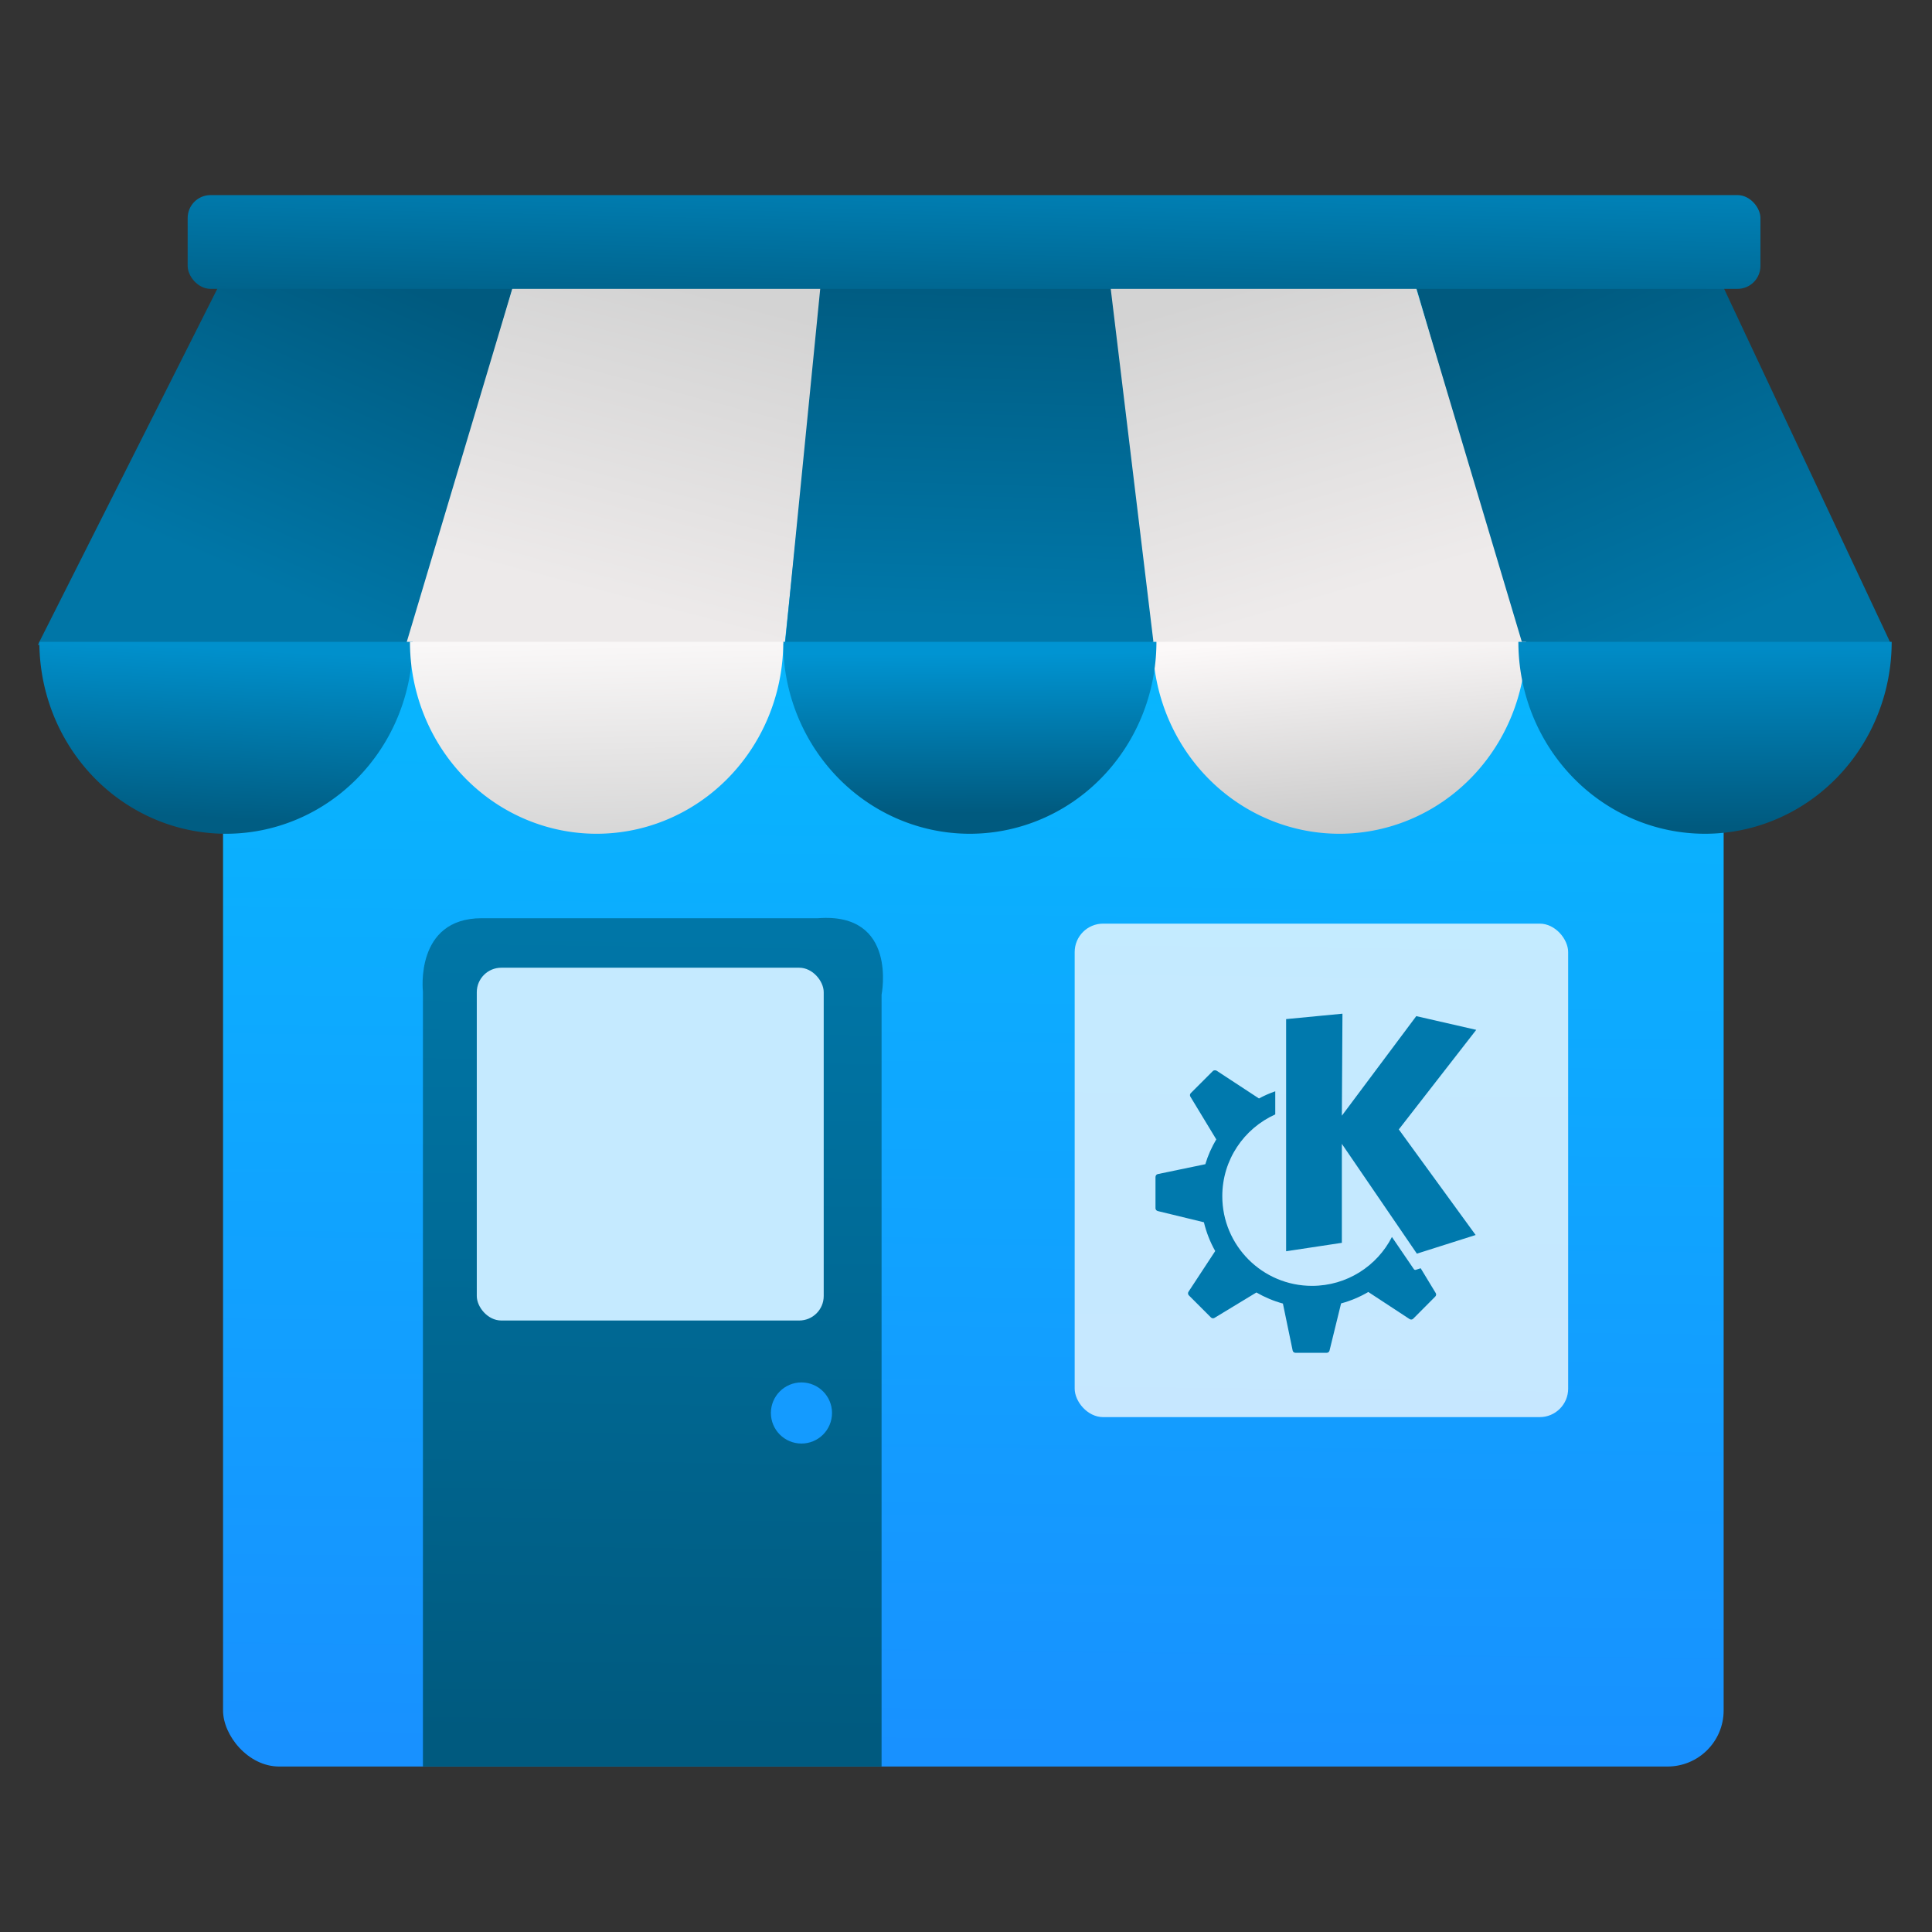 <?xml version="1.0" encoding="UTF-8" standalone="no"?>
<!-- Created with Inkscape (http://www.inkscape.org/) -->

<svg
   xmlns:dc="http://purl.org/dc/elements/1.1/"
   xmlns:cc="http://creativecommons.org/ns#"
   xmlns:rdf="http://www.w3.org/1999/02/22-rdf-syntax-ns#"
   xmlns:svg="http://www.w3.org/2000/svg"
   xmlns="http://www.w3.org/2000/svg"
   xmlns:xlink="http://www.w3.org/1999/xlink"
   xmlns:sodipodi="http://sodipodi.sourceforge.net/DTD/sodipodi-0.dtd"
   xmlns:inkscape="http://www.inkscape.org/namespaces/inkscape"
   width="48"
   height="48"
   id="svg5453"
   version="1.1"
   inkscape:version="0.91 r13725"
   sodipodi:docname="applications-other.svg">
  <rect width="100%" height="100%" fill="#333333" stroke="none"/>
  <defs
     id="defs5455">
    <linearGradient
       inkscape:collect="always"
       id="linearGradient5009">
      <stop
         style="stop-color:#005d83;stop-opacity:1"
         offset="0"
         id="stop5011" />
      <stop
         style="stop-color:#0090cc;stop-opacity:1"
         offset="1"
         id="stop5013" />
    </linearGradient>
    <linearGradient
       inkscape:collect="always"
       id="linearGradient5003">
      <stop
         style="stop-color:#005a7f;stop-opacity:1"
         offset="0"
         id="stop5005" />
      <stop
         style="stop-color:#0076a7;stop-opacity:1"
         offset="1"
         id="stop5007" />
    </linearGradient>
    <linearGradient
       id="linearGradient4989">
      <stop
         id="stop4991"
         style="stop-color:#d3d3d3;stop-opacity:1"
         offset="0" />
      <stop
         id="stop4993"
         style="stop-color:#faf8f8;stop-opacity:1"
         offset="1" />
    </linearGradient>
    <linearGradient
       id="linearGradient4983">
      <stop
         id="stop4985"
         style="stop-color:#d3d3d3;stop-opacity:1"
         offset="0" />
      <stop
         id="stop4987"
         style="stop-color:#eeebeb;stop-opacity:1"
         offset="1" />
    </linearGradient>
    <linearGradient
       id="linearGradient4977">
      <stop
         id="stop4979"
         style="stop-color:#c5c5c5;stop-opacity:1"
         offset="0" />
      <stop
         id="stop4981"
         style="stop-color:#fcf9f9;stop-opacity:1"
         offset="1" />
    </linearGradient>
    <linearGradient
       id="linearGradient4971"
       inkscape:collect="always">
      <stop
         id="stop4973"
         offset="0"
         style="stop-color:#005a7f;stop-opacity:1" />
      <stop
         id="stop4975"
         offset="1"
         style="stop-color:#008bc6;stop-opacity:1" />
    </linearGradient>
    <linearGradient
       id="linearGradient4965"
       inkscape:collect="always">
      <stop
         id="stop4967"
         offset="0"
         style="stop-color:#005a7f;stop-opacity:1" />
      <stop
         id="stop4969"
         offset="1"
         style="stop-color:#0094d2;stop-opacity:1" />
    </linearGradient>
    <linearGradient
       inkscape:collect="always"
       id="linearGradient4943">
      <stop
         style="stop-color:#005a7f;stop-opacity:1"
         offset="0"
         id="stop4945" />
      <stop
         style="stop-color:#0078aa;stop-opacity:1"
         offset="1"
         id="stop4947" />
    </linearGradient>
    <linearGradient
       inkscape:collect="always"
       id="linearGradient4937">
      <stop
         style="stop-color:#005a7f;stop-opacity:1"
         offset="0"
         id="stop4939" />
      <stop
         style="stop-color:#0078aa;stop-opacity:1"
         offset="1"
         id="stop4941" />
    </linearGradient>
    <linearGradient
       inkscape:collect="always"
       id="linearGradient4497">
      <stop
         style="stop-color:#f2faff;stop-opacity:1"
         offset="0"
         id="stop4499" />
      <stop
         style="stop-color:#f2faff;stop-opacity:1"
         offset="1"
         id="stop4501" />
    </linearGradient>
    <linearGradient
       inkscape:collect="always"
       id="linearGradient4489">
      <stop
         style="stop-color:#1891ff;stop-opacity:1"
         offset="0"
         id="stop4491" />
      <stop
         style="stop-color:#01c6fe;stop-opacity:1"
         offset="1"
         id="stop4493" />
    </linearGradient>
    <linearGradient
       id="linearGradient5263">
      <stop
         offset="0"
         style="stop-color:#a0d5ff;stop-opacity:1"
         id="stop5265" />
      <stop
         offset="1"
         style="stop-color:#a0d5ff;stop-opacity:1"
         id="stop5267" />
    </linearGradient>
    <clipPath
       id="clipPath4458">
      <path
         d="m 69.626,12.145 -0.052,0 c -22.727,-0.292 -46.472,4.077 -46.709,4.122 -2.424,0.451 -4.946,2.974 -5.397,5.397 -0.044,0.237 -4.414,23.983 -4.122,46.71 -0.292,22.777 4.078,46.523 4.122,46.761 0.451,2.423 2.974,4.945 5.398,5.398 0.237,0.044 23.982,4.413 46.709,4.121 22.779,0.292 46.524,-4.077 46.761,-4.121 2.423,-0.452 4.946,-2.976 5.398,-5.399 0.044,-0.236 4.413,-23.981 4.121,-46.709 0.292,-22.777 -4.077,-46.523 -4.121,-46.761 -0.453,-2.423 -2.976,-4.946 -5.398,-5.397 -0.238,-0.045 -23.984,-4.414 -46.71,-4.122 z"
         id="use4460"
         inkscape:connector-curvature="0" />
    </clipPath>
    <linearGradient
       id="linearGradient4237">
      <stop
         offset="0"
         style="stop-color:#ff594d;stop-opacity:1"
         id="stop4239" />
      <stop
         offset="1"
         style="stop-color:#ff7f76;stop-opacity:1"
         id="stop4241" />
    </linearGradient>
    <linearGradient
       id="linearGradient4210">
      <stop
         id="stop4212"
         style="stop-color:#ff584c;stop-opacity:1"
         offset="0" />
      <stop
         id="stop4214"
         style="stop-color:#ff8077;stop-opacity:1"
         offset="1" />
    </linearGradient>
    <linearGradient
       id="linearGradient4179">
      <stop
         offset="0"
         style="stop-color:#ffee5e;stop-opacity:1"
         id="stop4181" />
      <stop
         offset="1"
         style="stop-color:#feff8b;stop-opacity:1"
         id="stop4183" />
    </linearGradient>
    <linearGradient
       id="linearGradient4210-3">
      <stop
         offset="0"
         style="stop-color:#ffce69;stop-opacity:1"
         id="stop4212-1" />
      <stop
         offset="1"
         style="stop-color:#ffce54;stop-opacity:1"
         id="stop4214-6" />
    </linearGradient>
    <linearGradient
       id="linearGradient4237-0">
      <stop
         id="stop4239-8"
         style="stop-color:#ffee5e;stop-opacity:1"
         offset="0" />
      <stop
         id="stop4241-9"
         style="stop-color:#feff9f;stop-opacity:1"
         offset="1" />
    </linearGradient>
    <linearGradient
       id="linearGradient4237-2">
      <stop
         id="stop4239-7"
         style="stop-color:#ffa0a6;stop-opacity:1"
         offset="0" />
      <stop
         id="stop4241-2"
         style="stop-color:#ffa0a5;stop-opacity:1"
         offset="1" />
    </linearGradient>
    <linearGradient
       id="linearGradient8311">
      <stop
         offset="0"
         style="stop-color:#ce89ff;stop-opacity:1"
         id="stop8313" />
      <stop
         offset="1"
         style="stop-color:#e898ff;stop-opacity:1"
         id="stop8315" />
    </linearGradient>
    <linearGradient
       id="linearGradient4237-8">
      <stop
         id="stop4239-2"
         style="stop-color:#cf8aff;stop-opacity:1"
         offset="0" />
      <stop
         id="stop4241-3"
         style="stop-color:#eaa0ff;stop-opacity:1"
         offset="1" />
    </linearGradient>
    <linearGradient
       id="linearGradient8311-3">
      <stop
         offset="0"
         style="stop-color:#ffcc6b;stop-opacity:1"
         id="stop8313-0" />
      <stop
         offset="1"
         style="stop-color:#ffcf98;stop-opacity:1"
         id="stop8315-1" />
    </linearGradient>
    <linearGradient
       id="linearGradient4237-3">
      <stop
         id="stop4239-0"
         style="stop-color:#ffcc6e;stop-opacity:1"
         offset="0" />
      <stop
         id="stop4241-7"
         style="stop-color:#ffe4a0;stop-opacity:1"
         offset="1" />
    </linearGradient>
    <linearGradient
       id="linearGradient8311-31">
      <stop
         offset="0"
         style="stop-color:#f089ff;stop-opacity:1"
         id="stop8313-2" />
      <stop
         offset="1"
         style="stop-color:#ffadea;stop-opacity:1"
         id="stop8315-6" />
    </linearGradient>
    <linearGradient
       id="linearGradient4237-6">
      <stop
         id="stop4239-22"
         style="stop-color:#f18bfe;stop-opacity:1"
         offset="0" />
      <stop
         id="stop4241-0"
         style="stop-color:#fcc3ff;stop-opacity:1"
         offset="1" />
    </linearGradient>
    <linearGradient
       id="linearGradient8467">
      <stop
         id="stop8469"
         style="stop-color:#b9b9b9;stop-opacity:1"
         offset="0" />
      <stop
         id="stop8471"
         style="stop-color:#d1d1d1;stop-opacity:1"
         offset="1" />
    </linearGradient>
    <linearGradient
       id="linearGradient8311-5">
      <stop
         offset="0"
         style="stop-color:#b9b9b9;stop-opacity:1"
         id="stop8313-7" />
      <stop
         offset="1"
         style="stop-color:#d2d2d2;stop-opacity:1"
         id="stop8315-3" />
    </linearGradient>
    <linearGradient
       id="linearGradient4237-4">
      <stop
         id="stop4239-9"
         style="stop-color:#bababa;stop-opacity:1"
         offset="0" />
      <stop
         id="stop4241-37"
         style="stop-color:#c8c8c8;stop-opacity:1"
         offset="1" />
    </linearGradient>
    <linearGradient
       id="linearGradient8467-7">
      <stop
         id="stop8469-4"
         style="stop-color:#3ec896;stop-opacity:1"
         offset="0" />
      <stop
         id="stop8471-7"
         style="stop-color:#66d9af;stop-opacity:1"
         offset="1" />
    </linearGradient>
    <linearGradient
       id="linearGradient8311-1">
      <stop
         offset="0"
         style="stop-color:#494949;stop-opacity:1"
         id="stop8313-9" />
      <stop
         offset="1"
         style="stop-color:#616774;stop-opacity:1"
         id="stop8315-5" />
    </linearGradient>
    <linearGradient
       id="linearGradient-1"
       y2="116.694"
       x2="209.957"
       y1="0"
       x1="209.957"
       gradientTransform="scale(1.129,0.886)"
       gradientUnits="userSpaceOnUse">
      <stop
         id="stop4884"
         offset="0%"
         stop-color="#A7A7A7"
         style="stop-color:#808080;stop-opacity:1" />
      <stop
         id="stop4886"
         offset="100%"
         stop-color="#8D8D8D"
         style="stop-color:#a2a2a2;stop-opacity:1" />
    </linearGradient>
    <linearGradient
       id="linearGradient-2"
       y2="105.4"
       x2="193"
       y1="411.584"
       x1="193"
       gradientTransform="scale(1.228,0.814)"
       gradientUnits="userSpaceOnUse">
      <stop
         id="stop4889"
         offset="0%"
         stop-color="#707070" />
      <stop
         id="stop4891"
         offset="100%"
         stop-color="#ABABAB" />
    </linearGradient>
    <linearGradient
       id="linearGradient-3"
       y2="457.423"
       x2="193"
       y1="70.609"
       x1="193"
       gradientTransform="scale(1.228,0.814)"
       gradientUnits="userSpaceOnUse">
      <stop
         id="stop4894"
         offset="0%"
         stop-opacity="0"
         stop-color="#000000" />
      <stop
         id="stop4896"
         offset="100%"
         stop-opacity="0.19"
         stop-color="#000000" />
    </linearGradient>
    <linearGradient
       id="linearGradient4232">
      <stop
         style="stop-color:#333333;stop-opacity:1"
         offset="0"
         id="stop4234" />
      <stop
         style="stop-color:#353535;stop-opacity:1"
         offset="1"
         id="stop4236" />
    </linearGradient>
    <linearGradient
       id="linearGradient4172">
      <stop
         id="stop4174"
         offset="0"
         style="stop-color:#3dc796;stop-opacity:1" />
      <stop
         id="stop4176"
         offset="1"
         style="stop-color:#57d68d;stop-opacity:1" />
    </linearGradient>
    <linearGradient
       id="linearGradient4233">
      <stop
         style="stop-color:#212121;stop-opacity:1"
         offset="0"
         id="stop4235" />
      <stop
         style="stop-color:#1d2022;stop-opacity:0"
         offset="1"
         id="stop4237" />
    </linearGradient>
    <linearGradient
       id="linearGradient8467-6">
      <stop
         id="stop8469-5"
         style="stop-color:#56d8d1;stop-opacity:1"
         offset="0" />
      <stop
         id="stop8471-8"
         style="stop-color:#9df7ee;stop-opacity:1"
         offset="1" />
    </linearGradient>
    <linearGradient
       id="linearGradient8311-10">
      <stop
         offset="0"
         style="stop-color:#55d8d1;stop-opacity:1"
         id="stop8313-3" />
      <stop
         offset="1"
         style="stop-color:#66efe7;stop-opacity:1"
         id="stop8315-8" />
    </linearGradient>
    <linearGradient
       id="linearGradient8467-8">
      <stop
         id="stop8469-9"
         style="stop-color:#dea679;stop-opacity:1"
         offset="0" />
      <stop
         id="stop8471-2"
         style="stop-color:#f7d19d;stop-opacity:1"
         offset="1" />
    </linearGradient>
    <linearGradient
       id="linearGradient8311-0">
      <stop
         offset="0"
         style="stop-color:#dda579;stop-opacity:1"
         id="stop8313-90" />
      <stop
         offset="1"
         style="stop-color:#f3bc87;stop-opacity:1"
         id="stop8315-88" />
    </linearGradient>
    <linearGradient
       id="linearGradient8467-2">
      <stop
         id="stop8469-6"
         style="stop-color:#5fa4d5;stop-opacity:1"
         offset="0" />
      <stop
         id="stop8471-5"
         style="stop-color:#9dc9f7;stop-opacity:1"
         offset="1" />
    </linearGradient>
    <linearGradient
       id="linearGradient8311-06">
      <stop
         offset="0"
         style="stop-color:#5fa3d4;stop-opacity:1"
         id="stop8313-6" />
      <stop
         offset="1"
         style="stop-color:#6bb9ff;stop-opacity:1"
         id="stop8315-2" />
    </linearGradient>
    <clipPath
       id="clipPath4458-7">
      <path
         d="m 69.626,12.145 -0.052,0 c -22.727,-0.292 -46.472,4.077 -46.709,4.122 -2.424,0.451 -4.946,2.974 -5.397,5.397 -0.044,0.237 -4.414,23.983 -4.122,46.71 -0.292,22.777 4.078,46.523 4.122,46.761 0.451,2.423 2.974,4.945 5.398,5.398 0.237,0.044 23.982,4.413 46.709,4.121 22.779,0.292 46.524,-4.077 46.761,-4.121 2.423,-0.452 4.946,-2.976 5.398,-5.399 0.044,-0.236 4.413,-23.981 4.121,-46.709 0.292,-22.777 -4.077,-46.523 -4.121,-46.761 -0.453,-2.423 -2.976,-4.946 -5.398,-5.397 -0.238,-0.045 -23.984,-4.414 -46.71,-4.122 z"
         id="use4460-2"
         inkscape:connector-curvature="0" />
    </clipPath>
    <linearGradient
       id="linearGradient3828">
      <stop
         style="stop-color:#b4b4b4;stop-opacity:1;"
         offset="0"
         id="stop3830" />
      <stop
         id="stop3840"
         offset="0.833"
         style="stop-color:#dcdcdc;stop-opacity:1;" />
      <stop
         id="stop3838"
         offset="0.9"
         style="stop-color:#f5f5f5;stop-opacity:1;" />
      <stop
         id="stop3836"
         offset="0.958"
         style="stop-color:#dcdcdc;stop-opacity:1;" />
      <stop
         style="stop-color:#b4b4b4;stop-opacity:1;"
         offset="1"
         id="stop3832" />
    </linearGradient>
    <linearGradient
       id="linearGradient3806">
      <stop
         style="stop-color:#d26419;stop-opacity:1;"
         offset="0"
         id="stop3808" />
      <stop
         style="stop-color:#d26419;stop-opacity:0;"
         offset="1"
         id="stop3810" />
    </linearGradient>
    <linearGradient
       inkscape:collect="always"
       xlink:href="#linearGradient4489"
       id="linearGradient4495"
       x1="273.157"
       y1="556.079"
       x2="273.769"
       y2="500.264"
       gradientUnits="userSpaceOnUse"
       gradientTransform="matrix(1,0,0,0.975,0,14.058)" />
    <linearGradient
       inkscape:collect="always"
       xlink:href="#linearGradient4497"
       id="linearGradient4503"
       x1="287.805"
       y1="543.54"
       x2="287.463"
       y2="527.215"
       gradientUnits="userSpaceOnUse" />
    <linearGradient
       id="linearGradient4589"
       inkscape:collect="always">
      <stop
         id="stop4591"
         offset="0"
         style="stop-color:#258e52;stop-opacity:1;" />
      <stop
         id="stop4593"
         offset="1"
         style="stop-color:#00c253;stop-opacity:1" />
    </linearGradient>
    <linearGradient
       id="linearGradient4304">
      <stop
         id="stop4306"
         style="stop-color:#dbdada;stop-opacity:1"
         offset="0" />
      <stop
         id="stop4308"
         style="stop-color:#ffffff;stop-opacity:1"
         offset="1" />
    </linearGradient>
    <linearGradient
       inkscape:collect="always"
       id="linearGradient4227">
      <stop
         style="stop-color:#292c2f;stop-opacity:1"
         offset="0"
         id="stop4229" />
      <stop
         style="stop-color:#000000;stop-opacity:0;"
         offset="1"
         id="stop4231" />
    </linearGradient>
    <linearGradient
       inkscape:collect="always"
       xlink:href="#linearGradient4159"
       id="linearGradient4158-1"
       x1="409.571"
       y1="543.798"
       x2="409.571"
       y2="503.798"
       gradientUnits="userSpaceOnUse"
       gradientTransform="matrix(1.125,0,0,1,-51.072,0)" />
    <linearGradient
       inkscape:collect="always"
       id="linearGradient4159">
      <stop
         style="stop-color:#1d1e1e;stop-opacity:1"
         offset="0"
         id="stop4161" />
      <stop
         style="stop-color:#44484c;stop-opacity:1"
         offset="1"
         id="stop4163" />
    </linearGradient>
    <linearGradient
       inkscape:collect="always"
       id="linearGradient4435-2">
      <stop
         style="stop-color:#c61423;stop-opacity:1"
         offset="0"
         id="stop4437-6" />
      <stop
         style="stop-color:#dc2b41;stop-opacity:1"
         offset="1"
         id="stop4439-7" />
    </linearGradient>
    <linearGradient
       inkscape:collect="always"
       id="linearGradient4143">
      <stop
         style="stop-color:#197cf1;stop-opacity:1"
         offset="0"
         id="stop4145" />
      <stop
         style="stop-color:#20bcfa;stop-opacity:1"
         offset="1"
         id="stop4147" />
    </linearGradient>
    <linearGradient
       inkscape:collect="always"
       id="linearGradient5022">
      <stop
         style="stop-color:#ffffff;stop-opacity:1;"
         offset="0"
         id="stop5024" />
      <stop
         style="stop-color:#ffffff;stop-opacity:0;"
         offset="1"
         id="stop5026" />
    </linearGradient>
    <linearGradient
       inkscape:collect="always"
       xlink:href="#linearGradient4159"
       id="linearGradient3156"
       gradientUnits="userSpaceOnUse"
       gradientTransform="matrix(1.125,0,0,1,-437.643,504.564)"
       x1="409.571"
       y1="543.798"
       x2="409.571"
       y2="503.798" />
    <linearGradient
       inkscape:collect="always"
       xlink:href="#linearGradient4435-2"
       id="linearGradient3158"
       gradientUnits="userSpaceOnUse"
       gradientTransform="matrix(-2.835,0,0,2.839,45.655,-1933.284)"
       x1="7.285"
       y1="1050.339"
       x2="7.285"
       y2="1038.362" />
    <linearGradient
       inkscape:collect="always"
       xlink:href="#linearGradient4143"
       id="linearGradient3160"
       gradientUnits="userSpaceOnUse"
       gradientTransform="translate(-386.571,504.564)"
       x1="396.571"
       y1="520.798"
       x2="396.571"
       y2="503.798" />
    <linearGradient
       inkscape:collect="always"
       xlink:href="#linearGradient4227"
       id="linearGradient3162"
       gradientUnits="userSpaceOnUse"
       gradientTransform="translate(-2,1004.362)"
       x1="8"
       y1="4"
       x2="22"
       y2="18" />
    <linearGradient
       inkscape:collect="always"
       xlink:href="#linearGradient5022"
       id="linearGradient3164"
       gradientUnits="userSpaceOnUse"
       gradientTransform="translate(-386.571,504.564)"
       x1="396.571"
       y1="527.798"
       x2="396.571"
       y2="504.798" />
    <linearGradient
       id="linearGradient4422">
      <stop
         id="stop4424"
         offset="0"
         style="stop-color:#30cf41;stop-opacity:1" />
      <stop
         id="stop4426"
         offset="1"
         style="stop-color:#47f383;stop-opacity:1" />
    </linearGradient>
    <linearGradient
       id="linearGradient4256">
      <stop
         style="stop-color:#8cbdf8;stop-opacity:1;"
         offset="0"
         id="stop4258" />
      <stop
         style="stop-color:#d5e8ff;stop-opacity:1;"
         offset="1"
         id="stop4260" />
    </linearGradient>
    <linearGradient
       id="linearGradient4232-4">
      <stop
         style="stop-color:#3889e9;stop-opacity:1"
         offset="0"
         id="stop4234-0" />
      <stop
         style="stop-color:#5ea5fb;stop-opacity:1"
         offset="1"
         id="stop4236-3" />
    </linearGradient>
    <clipPath
       id="clipPath4458-4">
      <path
         inkscape:connector-curvature="0"
         id="use4460-0"
         d="m 69.626,12.145 -0.052,0 c -22.727,-0.292 -46.472,4.077 -46.709,4.122 -2.424,0.451 -4.946,2.974 -5.397,5.397 -0.044,0.237 -4.414,23.983 -4.122,46.71 -0.292,22.777 4.078,46.523 4.122,46.761 0.451,2.423 2.974,4.945 5.398,5.398 0.237,0.044 23.982,4.413 46.709,4.121 22.779,0.292 46.524,-4.077 46.761,-4.121 2.423,-0.452 4.946,-2.976 5.398,-5.399 0.044,-0.236 4.413,-23.981 4.121,-46.709 0.292,-22.777 -4.077,-46.523 -4.121,-46.761 -0.453,-2.423 -2.976,-4.946 -5.398,-5.397 -0.238,-0.045 -23.984,-4.414 -46.71,-4.122 z" />
    </clipPath>
    <linearGradient
       id="linearGradient8467-76">
      <stop
         offset="0"
         style="stop-color:#d3d3d3;stop-opacity:1"
         id="stop8469-2" />
      <stop
         offset="1"
         style="stop-color:#edeaea;stop-opacity:1"
         id="stop8471-28" />
    </linearGradient>
    <linearGradient
       id="linearGradient4232-7">
      <stop
         id="stop4234-2"
         offset="0"
         style="stop-color:#373a3d;stop-opacity:1" />
      <stop
         id="stop4236-2"
         offset="1"
         style="stop-color:#727273;stop-opacity:1" />
    </linearGradient>
    <linearGradient
       id="linearGradient4422-5">
      <stop
         id="stop4424-7"
         offset="0"
         style="stop-color:#2971c3;stop-opacity:1" />
      <stop
         id="stop4426-6"
         offset="1"
         style="stop-color:#5ea5fb;stop-opacity:1" />
    </linearGradient>
    <clipPath
       id="clipPath4458-3">
      <path
         inkscape:connector-curvature="0"
         id="use4460-7"
         d="m 69.626,12.145 -0.052,0 c -22.727,-0.292 -46.472,4.077 -46.709,4.122 -2.424,0.451 -4.946,2.974 -5.397,5.397 -0.044,0.237 -4.414,23.983 -4.122,46.71 -0.292,22.777 4.078,46.523 4.122,46.761 0.451,2.423 2.974,4.945 5.398,5.398 0.237,0.044 23.982,4.413 46.709,4.121 22.779,0.292 46.524,-4.077 46.761,-4.121 2.423,-0.452 4.946,-2.976 5.398,-5.399 0.044,-0.236 4.413,-23.981 4.121,-46.709 0.292,-22.777 -4.077,-46.523 -4.121,-46.761 -0.453,-2.423 -2.976,-4.946 -5.398,-5.397 -0.238,-0.045 -23.984,-4.414 -46.71,-4.122 z" />
    </clipPath>
    <linearGradient
       inkscape:collect="always"
       xlink:href="#linearGradient4422"
       id="linearGradient4504"
       gradientUnits="userSpaceOnUse"
       x1="399.994"
       y1="545.139"
       x2="399.994"
       y2="518.139" />
    <clipPath
       id="clipPath4458-2">
      <path
         d="m 69.626,12.145 -0.052,0 c -22.727,-0.292 -46.472,4.077 -46.709,4.122 -2.424,0.451 -4.946,2.974 -5.397,5.397 -0.044,0.237 -4.414,23.983 -4.122,46.71 -0.292,22.777 4.078,46.523 4.122,46.761 0.451,2.423 2.974,4.945 5.398,5.398 0.237,0.044 23.982,4.413 46.709,4.121 22.779,0.292 46.524,-4.077 46.761,-4.121 2.423,-0.452 4.946,-2.976 5.398,-5.399 0.044,-0.236 4.413,-23.981 4.121,-46.709 0.292,-22.777 -4.077,-46.523 -4.121,-46.761 -0.453,-2.423 -2.976,-4.946 -5.398,-5.397 -0.238,-0.045 -23.984,-4.414 -46.71,-4.122 z"
         id="use4460-75"
         inkscape:connector-curvature="0" />
    </clipPath>
    <clipPath
       id="clipPath4458-3-9">
      <path
         d="m 69.626,12.145 -0.052,0 c -22.727,-0.292 -46.472,4.077 -46.709,4.122 -2.424,0.451 -4.946,2.974 -5.397,5.397 -0.044,0.237 -4.414,23.983 -4.122,46.71 -0.292,22.777 4.078,46.523 4.122,46.761 0.451,2.423 2.974,4.945 5.398,5.398 0.237,0.044 23.982,4.413 46.709,4.121 22.779,0.292 46.524,-4.077 46.761,-4.121 2.423,-0.452 4.946,-2.976 5.398,-5.399 0.044,-0.236 4.413,-23.981 4.121,-46.709 0.292,-22.777 -4.077,-46.523 -4.121,-46.761 -0.453,-2.423 -2.976,-4.946 -5.398,-5.397 -0.238,-0.045 -23.984,-4.414 -46.71,-4.122 z"
         id="use4460-7-7"
         inkscape:connector-curvature="0" />
    </clipPath>
    <clipPath
       id="clipPath-790372096">
      <g
         id="g17"
         transform="translate(0,-1004.362)">
        <path
           id="path19"
           style="fill:#1890d0"
           transform="matrix(15.333,0,0,11.5,415,878.862)"
           d="m -24,13 c 0,1.105 -0.672,2 -1.5,2 -0.828,0 -1.5,-0.895 -1.5,-2 0,-1.105 0.672,-2 1.5,-2 0.828,0 1.5,0.895 1.5,2 z"
           inkscape:connector-curvature="0" />
      </g>
    </clipPath>
    <linearGradient
       id="linearGradient4290-1">
      <stop
         id="stop4292-9"
         offset="0"
         style="stop-color:#a5a5a5;stop-opacity:1;" />
      <stop
         id="stop4294-1"
         offset="1"
         style="stop-color:#f5f2f5;stop-opacity:1;" />
    </linearGradient>
    <linearGradient
       gradientUnits="userSpaceOnUse"
       y2="487.946"
       x2="309.719"
       y1="498.008"
       x1="309.719"
       id="linearGradient4611"
       xlink:href="#linearGradient4589"
       inkscape:collect="always" />
    <linearGradient
       inkscape:collect="always"
       xlink:href="#linearGradient4983"
       id="linearGradient4880"
       x1="285.155"
       y1="505.021"
       x2="288.353"
       y2="515.905"
       gradientUnits="userSpaceOnUse" />
    <linearGradient
       inkscape:collect="always"
       xlink:href="#linearGradient8467-76"
       id="linearGradient4889"
       x1="265.404"
       y1="505.021"
       x2="262.539"
       y2="515.905"
       gradientUnits="userSpaceOnUse" />
    <linearGradient
       inkscape:collect="always"
       xlink:href="#linearGradient4977"
       id="linearGradient4897"
       x1="288.665"
       y1="524.709"
       x2="288.015"
       y2="517.246"
       gradientUnits="userSpaceOnUse" />
    <linearGradient
       inkscape:collect="always"
       xlink:href="#linearGradient4989"
       id="linearGradient4905"
       x1="262.735"
       y1="525.02"
       x2="262.551"
       y2="517.401"
       gradientUnits="userSpaceOnUse" />
    <linearGradient
       inkscape:collect="always"
       xlink:href="#linearGradient5003"
       id="linearGradient4913"
       x1="264.264"
       y1="555.603"
       x2="264.633"
       y2="527.617"
       gradientUnits="userSpaceOnUse" />
    <linearGradient
       inkscape:collect="always"
       xlink:href="#linearGradient4937"
       id="linearGradient4921"
       x1="296.105"
       y1="504.866"
       x2="301.526"
       y2="517.149"
       gradientUnits="userSpaceOnUse" />
    <linearGradient
       inkscape:collect="always"
       xlink:href="#linearGradient4971"
       id="linearGradient4935"
       x1="300.496"
       y1="523.931"
       x2="300.468"
       y2="517.712"
       gradientUnits="userSpaceOnUse" />
    <linearGradient
       inkscape:collect="always"
       xlink:href="#linearGradient4943"
       id="linearGradient4955"
       x1="275.673"
       y1="504.399"
       x2="275.326"
       y2="516.682"
       gradientUnits="userSpaceOnUse" />
    <linearGradient
       inkscape:collect="always"
       xlink:href="#linearGradient4965"
       id="linearGradient4963"
       x1="275.606"
       y1="523.465"
       x2="275.578"
       y2="517.868"
       gradientUnits="userSpaceOnUse" />
    <linearGradient
       inkscape:collect="always"
       xlink:href="#linearGradient5003"
       id="linearGradient5001"
       x1="255.807"
       y1="505.066"
       x2="251.277"
       y2="515.639"
       gradientUnits="userSpaceOnUse" />
    <linearGradient
       inkscape:collect="always"
       xlink:href="#linearGradient5009"
       id="linearGradient5015"
       x1="249.021"
       y1="523.62"
       x2="249.304"
       y2="517.712"
       gradientUnits="userSpaceOnUse" />
    <linearGradient
       inkscape:collect="always"
       xlink:href="#linearGradient5009"
       id="linearGradient5023"
       x1="275.169"
       y1="504.342"
       x2="275.346"
       y2="496.88"
       gradientUnits="userSpaceOnUse"
       gradientTransform="translate(0.017,2.28)" />
  </defs>
  <sodipodi:namedview
     id="base"
     pagecolor="#4f4f4f"
     bordercolor="#666666"
     borderopacity="1.0"
     inkscape:pageopacity="0"
     inkscape:pageshadow="2"
     inkscape:zoom="5.54"
     inkscape:cx="45.397523"
     inkscape:cy="20.996104"
     inkscape:document-units="px"
     inkscape:current-layer="layer1"
     showgrid="false"
     fit-margin-top="0"
     fit-margin-left="0"
     fit-margin-right="0"
     fit-margin-bottom="0"
     inkscape:window-width="1366"
     inkscape:window-height="642"
     inkscape:window-x="0"
     inkscape:window-y="33"
     inkscape:window-maximized="0"
     inkscape:showpageshadow="false"
     borderlayer="true"
     showguides="false"
     inkscape:guide-bbox="true">
    <inkscape:grid
       type="xygrid"
       id="grid4063" />
    <sodipodi:guide
       position="1.1650391e-05,48"
       orientation="4,0"
       id="guide4146" />
    <sodipodi:guide
       position="-115,44"
       orientation="0,48"
       id="guide4148" />
    <sodipodi:guide
       position="48,44"
       orientation="-4,0"
       id="guide4150" />
    <sodipodi:guide
       position="48,48"
       orientation="0,-48"
       id="guide4152" />
    <sodipodi:guide
       position="1.1650391e-05,4"
       orientation="4,0"
       id="guide4154" />
    <sodipodi:guide
       position="25,20"
       orientation="0,48"
       id="guide4156" />
    <sodipodi:guide
       position="48,2.6367188e-05"
       orientation="-4,0"
       id="guide4158" />
    <sodipodi:guide
       position="48,4"
       orientation="0,-48"
       id="guide4160" />
    <sodipodi:guide
       position="48,48"
       orientation="0,-4"
       id="guide4162" />
    <sodipodi:guide
       position="44,48"
       orientation="48,0"
       id="guide4164" />
    <sodipodi:guide
       position="20,2.6367188e-05"
       orientation="0,4"
       id="guide4166" />
    <sodipodi:guide
       position="48,2.6367188e-05"
       orientation="-48,0"
       id="guide4168" />
    <sodipodi:guide
       position="4,48"
       orientation="0,-4"
       id="guide4170" />
    <sodipodi:guide
       position="4.2167969e-05,48"
       orientation="48,0"
       id="guide4172" />
    <sodipodi:guide
       position="4.2167969e-05,2.6367188e-05"
       orientation="0,4"
       id="guide4174" />
    <sodipodi:guide
       position="4,2.6367188e-05"
       orientation="-48,0"
       id="guide4176" />
    <sodipodi:guide
       position="-125,30"
       orientation="0,14"
       id="guide4890" />
    <sodipodi:guide
       position="24,29"
       orientation="-14,0"
       id="guide4892" />
    <sodipodi:guide
       position="22,44"
       orientation="0,-14"
       id="guide4894" />
    <sodipodi:guide
       position="16,25"
       orientation="16,0"
       id="guide4499" />
    <sodipodi:guide
       position="16,9"
       orientation="0,16"
       id="guide4501" />
    <sodipodi:guide
       position="32,9"
       orientation="-16,0"
       id="guide4503" />
    <sodipodi:guide
       position="32,25"
       orientation="0,-16"
       id="guide4505" />
    <sodipodi:guide
       position="-102.888,15.884"
       orientation="1,0"
       id="guide4520" />
  </sodipodi:namedview>
  <g
     inkscape:label="Capa 1"
     inkscape:groupmode="layer"
     id="layer1"
     transform="translate(-384.571,-499.798)">
    <g
       id="g4545"
       transform="matrix(1.161,0,0,1.161,-62.903,-88.993)">
      <g
         id="g5031"
         transform="matrix(0.613,0,0,0.613,237.331,203.666)">
        <rect
           ry="1.959"
           y="502.719"
           x="249.369"
           height="54.015"
           width="52.385"
           id="rect4330"
           style="opacity:1;fill:url(#linearGradient4495);fill-opacity:1;stroke:none;stroke-width:5.2;stroke-linecap:round;stroke-linejoin:round;stroke-miterlimit:4;stroke-dasharray:none;stroke-dashoffset:0;stroke-opacity:1" />
        <path
           sodipodi:nodetypes="ccccc"
           inkscape:connector-curvature="0"
           id="path4371"
           d="m 242.902,517.581 12.954,0 3.661,-12.591 -10.269,0 z"
           style="opacity:1;fill:url(#linearGradient5001);fill-opacity:1;fill-rule:evenodd;stroke:none;stroke-width:0.861px;stroke-linecap:butt;stroke-linejoin:miter;stroke-opacity:1" />
        <path
           sodipodi:nodetypes="ccccc"
           inkscape:connector-curvature="0"
           id="path4371-0"
           d="m 255.764,517.536 13.213,0 1.335,-12.591 -10.786,0 z"
           style="opacity:1;fill:url(#linearGradient4889);fill-opacity:1;fill-rule:evenodd;stroke:none;stroke-width:0.861px;stroke-linecap:butt;stroke-linejoin:miter;stroke-opacity:1" />
        <path
           sodipodi:nodetypes="ccccc"
           inkscape:connector-curvature="0"
           id="path4371-7"
           d="m 307.59,517.536 -12.954,0 -3.661,-12.591 10.7,0 z"
           style="opacity:1;fill:url(#linearGradient4921);fill-opacity:1;fill-rule:evenodd;stroke:none;stroke-width:0.861px;stroke-linecap:butt;stroke-linejoin:miter;stroke-opacity:1" />
        <path
           sodipodi:nodetypes="ccccc"
           inkscape:connector-curvature="0"
           id="path4371-0-6"
           d="m 294.728,517.536 -13.213,0 -1.335,-12.591 10.786,0 z"
           style="opacity:1;fill:url(#linearGradient4880);fill-opacity:1;fill-rule:evenodd;stroke:none;stroke-width:0.861px;stroke-linecap:butt;stroke-linejoin:miter;stroke-opacity:1" />
        <path
           sodipodi:nodetypes="ccccc"
           inkscape:connector-curvature="0"
           id="path4371-7-7"
           d="m 281.856,517.536 -12.868,0 1.248,-12.591 10.097,0 z"
           style="opacity:1;fill:url(#linearGradient4955);fill-opacity:1;fill-rule:evenodd;stroke:none;stroke-width:0.861px;stroke-linecap:butt;stroke-linejoin:miter;stroke-opacity:1" />
        <path
           d="m 294.856,517.472 a 6.516,6.7 0 0 1 -3.258,5.802 6.516,6.7 0 0 1 -6.516,0 6.516,6.7 0 0 1 -3.258,-5.802 l 6.516,0 z"
           sodipodi:end="3.1415927"
           sodipodi:start="0"
           sodipodi:ry="6.699563"
           sodipodi:rx="6.5160127"
           sodipodi:cy="517.47211"
           sodipodi:cx="288.34012"
           sodipodi:type="arc"
           id="path4421-0"
           style="opacity:1;fill:url(#linearGradient4897);fill-opacity:1;stroke:none;stroke-width:5.2;stroke-linecap:round;stroke-linejoin:round;stroke-miterlimit:4;stroke-dasharray:none;stroke-dashoffset:0;stroke-opacity:1" />
        <path
           d="m 255.989,517.472 a 6.516,6.7 0 0 1 -3.258,5.802 6.516,6.7 0 0 1 -6.516,0 6.516,6.7 0 0 1 -3.258,-5.802 l 6.516,0 z"
           sodipodi:end="3.1415927"
           sodipodi:start="0"
           sodipodi:ry="6.699563"
           sodipodi:rx="6.5160127"
           sodipodi:cy="517.47211"
           sodipodi:cx="249.47314"
           sodipodi:type="arc"
           id="path4421-0-3"
           style="opacity:1;fill:url(#linearGradient5015);fill-opacity:1;stroke:none;stroke-width:5.2;stroke-linecap:round;stroke-linejoin:round;stroke-miterlimit:4;stroke-dasharray:none;stroke-dashoffset:0;stroke-opacity:1" />
        <path
           d="m 281.953,517.472 a 6.516,6.7 0 0 1 -3.258,5.802 6.516,6.7 0 0 1 -6.516,0 6.516,6.7 0 0 1 -3.258,-5.802 l 6.516,0 z"
           sodipodi:end="3.1415927"
           sodipodi:start="0"
           sodipodi:ry="6.699563"
           sodipodi:rx="6.5160127"
           sodipodi:cy="517.47211"
           sodipodi:cx="275.43668"
           sodipodi:type="arc"
           id="path4421-5"
           style="opacity:1;fill:url(#linearGradient4963);fill-opacity:1;stroke:none;stroke-width:5.2;stroke-linecap:round;stroke-linejoin:round;stroke-miterlimit:4;stroke-dasharray:none;stroke-dashoffset:0;stroke-opacity:1" />
        <rect
           ry="0.993"
           y="527.309"
           x="279.099"
           height="17.227"
           width="17.227"
           id="rect4479"
           style="opacity:0.8;fill:url(#linearGradient4503);fill-opacity:1;stroke:none;stroke-width:5.2;stroke-linecap:round;stroke-linejoin:round;stroke-miterlimit:4;stroke-dasharray:none;stroke-dashoffset:0;stroke-opacity:1" />
        <path
           sodipodi:nodetypes="ccccccc"
           inkscape:connector-curvature="0"
           id="path4483"
           d="m 256.347,556.734 0,-27.048 c 0,0 -0.297,-2.566 2.052,-2.566 l 11.738,0 c 2.798,-0.214 2.221,2.668 2.221,2.668 l 0,26.945 z"
           style="opacity:1;fill:url(#linearGradient4913);fill-opacity:1;fill-rule:evenodd;stroke:none;stroke-width:0.861px;stroke-linecap:butt;stroke-linejoin:miter;stroke-opacity:1" />
        <rect
           ry="0.855"
           y="528.848"
           x="258.227"
           height="12.316"
           width="12.111"
           id="rect4485"
           style="opacity:1;fill:#c5eaff;fill-opacity:1;stroke:none;stroke-width:5.2;stroke-linecap:round;stroke-linejoin:round;stroke-miterlimit:4;stroke-dasharray:none;stroke-dashoffset:0;stroke-opacity:1" />
        <circle
           inkscape:transform-center-x="0.35747874"
           r="1.067"
           cy="544.392"
           cx="269.561"
           id="path4487"
           style="opacity:1;fill:#149bff;fill-opacity:1;stroke:none;stroke-width:5.2;stroke-linecap:round;stroke-linejoin:round;stroke-miterlimit:4;stroke-dasharray:none;stroke-dashoffset:0;stroke-opacity:1" />
        <path
           d="m 288.447,530.453 -1.967,0.189 0,8.104 1.946,-0.294 0,-3.455 2.619,3.833 2.051,-0.651 -2.682,-3.686 2.703,-3.476 -2.093,-0.479 -2.598,3.476 0.021,-3.56 z m -4.46,1.976 c -0.022,0.002 -0.046,0.008 -0.063,0.025 l -0.773,0.773 c -0.032,0.033 -0.036,0.083 -0.013,0.122 l 0.904,1.492 c -0.16,0.27 -0.291,0.559 -0.382,0.866 l -1.66,0.345 c -0.046,0.009 -0.08,0.053 -0.08,0.101 l 0,1.093 c 0,0.046 0.035,0.086 0.08,0.097 l 1.61,0.391 c 0.086,0.355 0.219,0.695 0.395,1.005 l -0.933,1.421 c -0.026,0.04 -0.021,0.093 0.013,0.126 l 0.773,0.773 c 0.033,0.032 0.083,0.037 0.122,0.013 l 1.463,-0.887 c 0.287,0.166 0.598,0.298 0.925,0.387 l 0.34,1.639 c 0.009,0.046 0.049,0.08 0.097,0.08 l 1.093,0 c 0.046,0 0.086,-0.031 0.097,-0.076 l 0.404,-1.648 c 0.337,-0.091 0.656,-0.226 0.95,-0.399 l 1.442,0.946 c 0.04,0.026 0.092,0.021 0.126,-0.013 l 0.769,-0.773 c 0.033,-0.033 0.041,-0.083 0.017,-0.122 l -0.525,-0.866 -0.172,0.055 c -0.025,0.008 -0.052,-0.003 -0.067,-0.025 0,0 -0.332,-0.488 -0.765,-1.122 -0.518,1.014 -1.574,1.706 -2.791,1.706 -1.729,0 -3.131,-1.403 -3.131,-3.131 0,-1.272 0.76,-2.364 1.849,-2.854 l 0,-0.807 c -0.198,0.069 -0.39,0.153 -0.572,0.252 -3.4e-4,-2e-4 3.4e-4,-0.004 0,-0.004 l -1.475,-0.967 c -0.02,-0.013 -0.041,-0.015 -0.063,-0.013 z"
           style="display:inline;fill:#0079ad;fill-opacity:1;stroke:none;stroke-opacity:0.8"
           id="path5692_1_-4"
           inkscape:connector-curvature="0" />
        <path
           d="m 307.62,517.472 a 6.516,6.7 0 0 1 -3.258,5.802 6.516,6.7 0 0 1 -6.516,0 6.516,6.7 0 0 1 -3.258,-5.802 l 6.516,0 z"
           sodipodi:end="3.1415927"
           sodipodi:start="0"
           sodipodi:ry="6.699563"
           sodipodi:rx="6.5160127"
           sodipodi:cy="517.47211"
           sodipodi:cx="301.10425"
           sodipodi:type="arc"
           id="path4421"
           style="opacity:1;fill:url(#linearGradient4935);fill-opacity:1;stroke:none;stroke-width:5.2;stroke-linecap:round;stroke-linejoin:round;stroke-miterlimit:4;stroke-dasharray:none;stroke-dashoffset:0;stroke-opacity:1" />
        <rect
           ry="0.8"
           y="501.876"
           x="248.134"
           height="3.274"
           width="54.904"
           id="rect4334"
           style="opacity:1;fill:url(#linearGradient5023);fill-opacity:1;stroke:none;stroke-width:5.2;stroke-linecap:round;stroke-linejoin:round;stroke-miterlimit:4;stroke-dasharray:none;stroke-dashoffset:0;stroke-opacity:1" />
        <path
           d="m 268.926,517.472 a 6.516,6.7 0 0 1 -3.258,5.802 6.516,6.7 0 0 1 -6.516,0 6.516,6.7 0 0 1 -3.258,-5.802 l 6.516,0 z"
           sodipodi:end="3.1415927"
           sodipodi:start="0"
           sodipodi:ry="6.699563"
           sodipodi:rx="6.5160127"
           sodipodi:cy="517.47211"
           sodipodi:cx="262.40958"
           sodipodi:type="arc"
           id="path4421-01"
           style="opacity:1;fill:url(#linearGradient4905);fill-opacity:1;stroke:none;stroke-width:5.2;stroke-linecap:round;stroke-linejoin:round;stroke-miterlimit:4;stroke-dasharray:none;stroke-dashoffset:0;stroke-opacity:1" />
      </g>
    </g>
  </g>
</svg>
